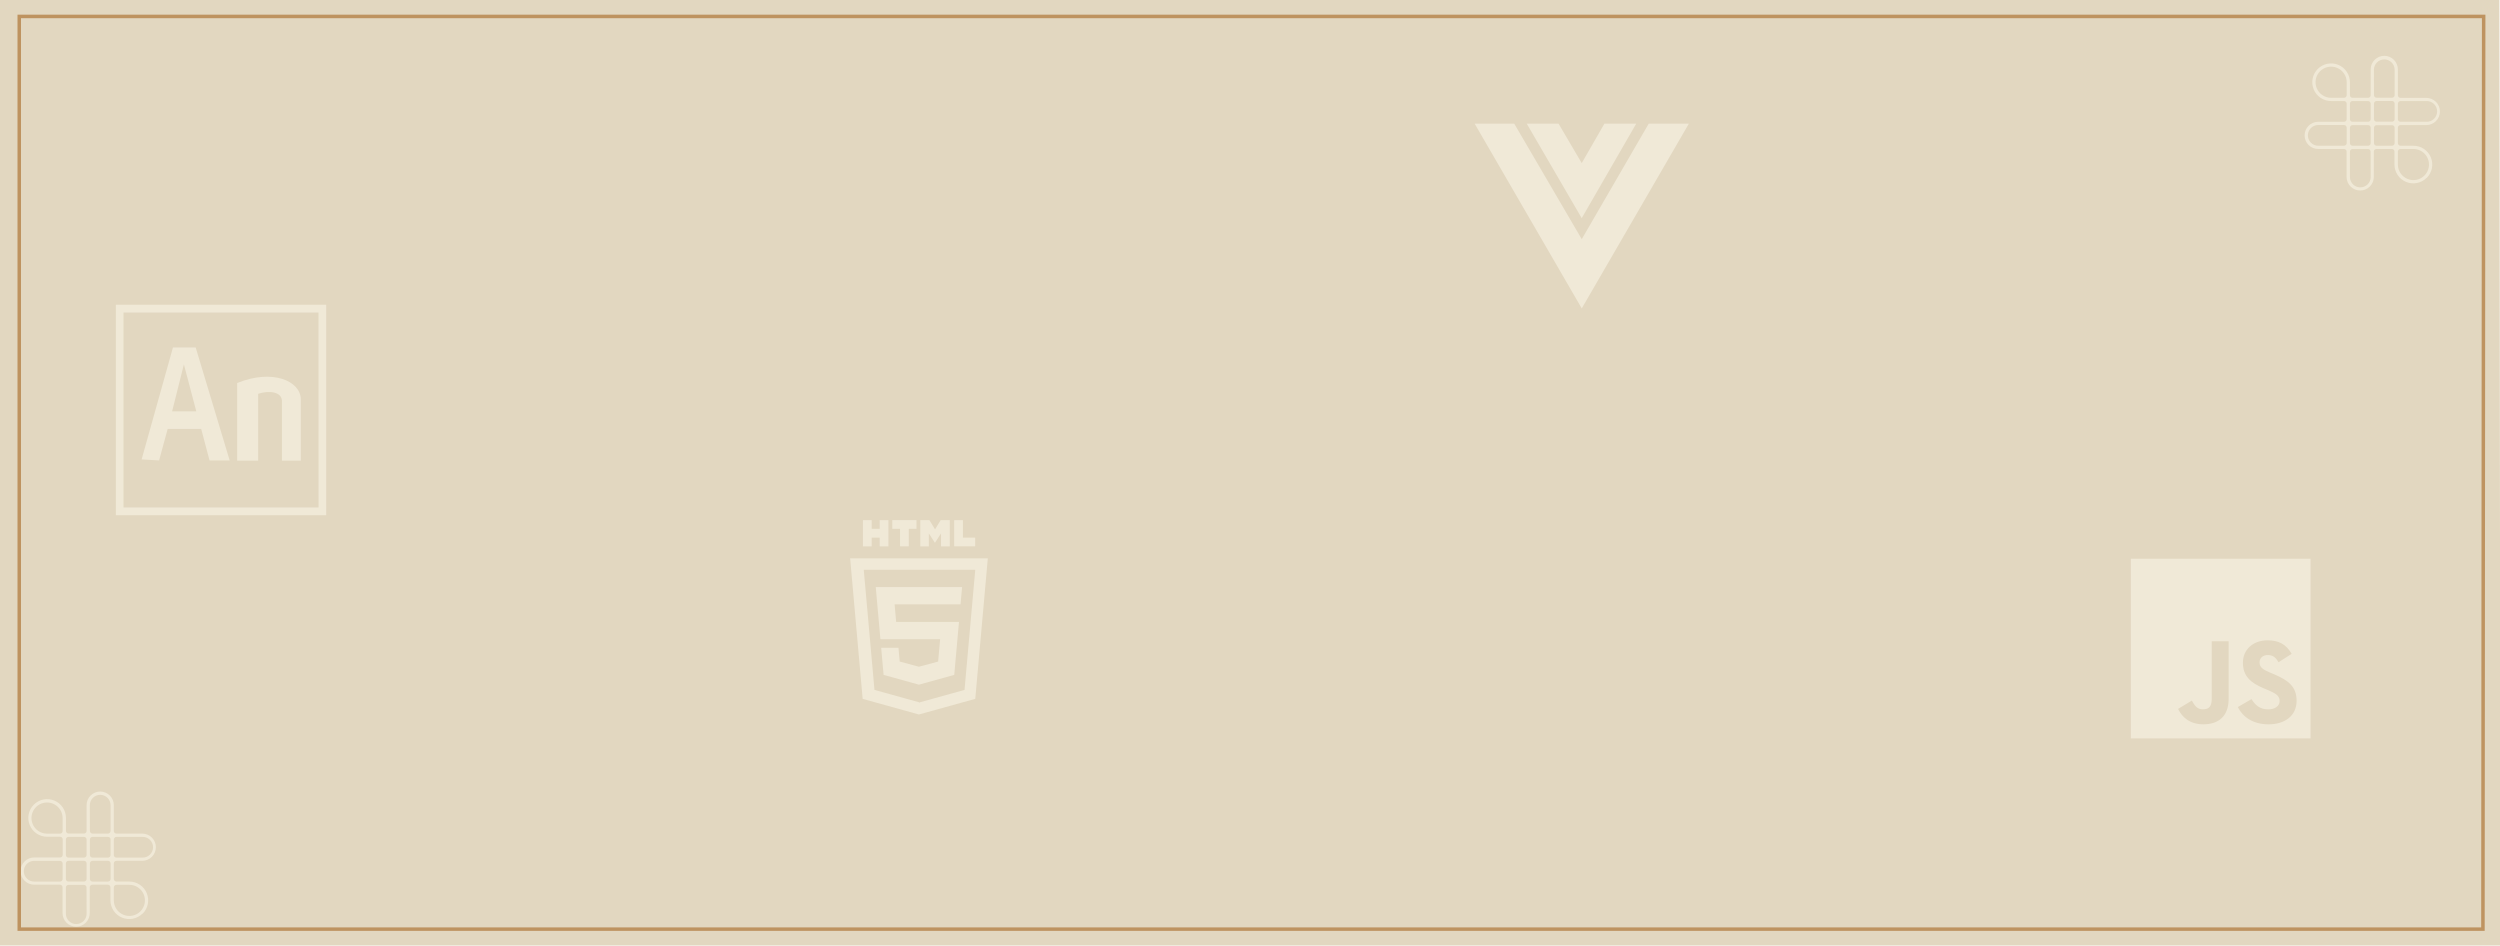 <?xml version="1.0" encoding="utf-8"?>
<!-- Generator: Adobe Illustrator 16.0.0, SVG Export Plug-In . SVG Version: 6.00 Build 0)  -->
<!DOCTYPE svg PUBLIC "-//W3C//DTD SVG 1.1//EN" "http://www.w3.org/Graphics/SVG/1.1/DTD/svg11.dtd">
<svg version="1.1" id="圖層_1" xmlns="http://www.w3.org/2000/svg" xmlns:xlink="http://www.w3.org/1999/xlink" x="0px" y="0px"
	 width="1429.59px" height="540.71px" viewBox="254.91 0 1429.59 540.71" enable-background="new 254.91 0 1429.59 540.71"
	 xml:space="preserve">
<path fill="#E2D7C0" d="M1684.16,0H254.91v540.71h1429.84L1684.16,0z"/>
<path fill="#F0E9D7" d="M1642.61,101.71c1.51-1.504,2.529-3.421,2.95-5.508c0.409-2.086,0.199-4.25-0.61-6.215
	c-0.82-1.966-2.2-3.647-3.96-4.831c-1.771-1.183-3.851-1.815-5.98-1.816h-7.43c-0.391-0.01-0.76-0.169-1.04-0.444
	c-0.271-0.275-0.43-0.646-0.44-1.036v-8.9c0.011-0.375,0.17-0.732,0.431-1c0.14-0.138,0.3-0.247,0.479-0.32s0.38-0.111,0.57-0.11
	h14.79c2.06,0,4.04-0.819,5.5-2.279c1.46-1.459,2.28-3.438,2.28-5.501s-0.82-4.042-2.28-5.501c-1.46-1.459-3.44-2.279-5.5-2.279
	h-14.79c-0.391,0-0.77-0.156-1.05-0.434c-0.271-0.278-0.431-0.654-0.431-1.046V39.7c0-2.063-0.819-4.042-2.279-5.501
	s-3.44-2.279-5.5-2.279c-2.061,0-4.04,0.82-5.5,2.279s-2.28,3.438-2.28,5.501v14.79c-0.01,0.376-0.16,0.734-0.43,1
	c-0.261,0.269-0.62,0.426-1,0.439h-8.95c-0.391,0-0.771-0.156-1.05-0.433c-0.271-0.278-0.431-0.654-0.431-1.046v-7.43
	c0-2.128-0.63-4.208-1.81-5.978c-1.19-1.77-2.87-3.148-4.83-3.963c-1.97-0.814-4.13-1.027-6.22-0.612s-4,1.44-5.51,2.945
	c-1.5,1.504-2.53,3.422-2.94,5.509c-0.42,2.087-0.21,4.25,0.61,6.217c0.81,1.966,2.189,3.646,3.959,4.829
	c1.771,1.182,3.851,1.813,5.98,1.813h7.43c0.19,0,0.391,0.039,0.57,0.113c0.17,0.075,0.34,0.184,0.47,0.321
	c0.141,0.138,0.25,0.301,0.32,0.48s0.11,0.372,0.11,0.565v8.9c0,0.39-0.15,0.764-0.431,1.04c-0.279,0.275-0.649,0.43-1.04,0.43
	h-14.789c-2.061,0-4.041,0.82-5.5,2.279c-1.461,1.459-2.28,3.438-2.28,5.501c0,2.063,0.819,4.042,2.28,5.501
	c1.459,1.459,3.439,2.279,5.5,2.279h14.789c0.381,0.013,0.74,0.17,1,0.44c0.271,0.264,0.42,0.623,0.431,1v14.79
	c0.069,2.016,0.92,3.926,2.38,5.327c1.45,1.401,3.39,2.184,5.41,2.184c2.01,0,3.949-0.783,5.399-2.184
	c1.46-1.401,2.311-3.311,2.38-5.327V86.63c0.011-0.377,0.16-0.736,0.431-1c0.26-0.27,0.62-0.427,1-0.44h8.899
	c0.391,0.002,0.771,0.159,1.04,0.436c0.28,0.277,0.44,0.652,0.44,1.044v7.43c0,2.126,0.63,4.205,1.81,5.973
	c1.19,1.768,2.87,3.146,4.83,3.96c1.96,0.814,4.13,1.028,6.21,0.615c2.09-0.414,4-1.436,5.51-2.938H1642.61z M1595.36,55.93h-7.431
	c-1.76,0.002-3.49-0.519-4.949-1.497c-1.471-0.978-2.61-2.369-3.291-3.997c-0.67-1.628-0.85-3.419-0.51-5.149
	c0.34-1.729,1.19-3.317,2.44-4.564c1.24-1.247,2.83-2.097,4.56-2.441c1.73-0.345,3.521-0.169,5.15,0.505
	c1.63,0.674,3.02,1.816,4,3.281s1.5,3.188,1.5,4.951v7.43c-0.01,0.376-0.16,0.735-0.43,1c-0.131,0.142-0.29,0.255-0.471,0.334
	c-0.18,0.079-0.369,0.122-0.569,0.125V55.93z M1627.58,57.78h14.79c0.8-0.033,1.6,0.096,2.34,0.379
	c0.75,0.283,1.43,0.714,2.01,1.268c0.58,0.553,1.04,1.218,1.351,1.953c0.31,0.735,0.47,1.526,0.47,2.326s-0.16,1.59-0.47,2.325
	c-0.311,0.735-0.771,1.4-1.351,1.953s-1.26,0.984-2.01,1.267c-0.74,0.283-1.54,0.412-2.34,0.379h-14.79
	c-0.19,0.001-0.391-0.036-0.57-0.109c-0.18-0.074-0.34-0.183-0.479-0.32c-0.261-0.268-0.42-0.625-0.431-1v-8.9
	c0-0.392,0.16-0.768,0.431-1.05c0.13-0.148,0.29-0.269,0.479-0.353c0.18-0.084,0.37-0.131,0.57-0.138V57.78z M1624.25,59.26v8.9
	c-0.01,0.377-0.17,0.735-0.439,1c-0.261,0.269-0.621,0.423-1,0.43h-8.9c-0.391,0-0.76-0.155-1.04-0.431
	c-0.271-0.275-0.431-0.649-0.431-1.039v-8.9c0-0.194,0.041-0.386,0.11-0.566c0.07-0.18,0.181-0.343,0.32-0.48
	c0.13-0.138,0.3-0.247,0.479-0.322c0.17-0.074,0.37-0.112,0.561-0.112h8.9c0.39,0.01,0.76,0.173,1.029,0.455
	c0.271,0.28,0.42,0.656,0.41,1.045V59.26z M1612.4,39.66c0.06-1.529,0.71-2.976,1.819-4.035c1.101-1.06,2.57-1.651,4.11-1.651
	c1.53,0,3,0.592,4.1,1.651c1.11,1.06,1.76,2.506,1.82,4.035v14.79c-0.01,0.377-0.17,0.735-0.439,1c-0.261,0.271-0.621,0.429-1,0.439
	h-8.9c-0.391-0.005-0.76-0.163-1.04-0.439c-0.271-0.277-0.431-0.65-0.431-1.04L1612.4,39.66z M1598.689,59.26
	c0-0.194,0.041-0.388,0.11-0.568c0.07-0.18,0.181-0.344,0.32-0.481s0.3-0.247,0.479-0.321c0.181-0.074,0.381-0.111,0.57-0.11h8.891
	c0.39,0.01,0.76,0.169,1.039,0.445c0.271,0.275,0.431,0.646,0.44,1.035v8.9c0,0.194-0.04,0.386-0.11,0.565
	c-0.08,0.179-0.189,0.341-0.319,0.478c-0.141,0.136-0.3,0.245-0.48,0.318c-0.18,0.073-0.38,0.11-0.569,0.109h-8.9
	c-0.19,0.001-0.391-0.036-0.57-0.109c-0.17-0.073-0.34-0.182-0.479-0.318c-0.13-0.137-0.24-0.299-0.32-0.478
	c-0.07-0.179-0.11-0.371-0.11-0.565L1598.689,59.26z M1595.36,83.34h-14.79c-0.78,0.001-1.551-0.151-2.271-0.45
	s-1.37-0.737-1.92-1.29c-0.83-0.828-1.39-1.884-1.62-3.033c-0.229-1.149-0.12-2.341,0.33-3.423c0.45-1.083,1.21-2.008,2.19-2.658
	c0.97-0.65,2.12-0.997,3.29-0.995h14.79c0.39,0.01,0.76,0.168,1.029,0.441c0.271,0.273,0.431,0.642,0.44,1.028v8.9
	c-0.01,0.376-0.16,0.734-0.43,1c-0.271,0.284-0.65,0.449-1.04,0.46V83.34z M1599.12,82.91c-0.271-0.266-0.42-0.624-0.431-1v-8.9
	c0-0.194,0.041-0.386,0.11-0.564c0.08-0.179,0.19-0.342,0.32-0.479c0.14-0.136,0.31-0.245,0.479-0.318
	c0.181-0.073,0.381-0.11,0.57-0.109h8.891c0.189-0.001,0.39,0.036,0.569,0.109c0.181,0.073,0.34,0.182,0.48,0.318
	c0.13,0.137,0.239,0.299,0.319,0.479c0.07,0.179,0.11,0.371,0.11,0.564v8.9c-0.01,0.376-0.16,0.734-0.43,1
	c-0.271,0.263-0.62,0.416-1,0.43h-8.95c-0.38-0.02-0.73-0.18-1-0.45L1599.12,82.91z M1610.54,101.46
	c-0.06,1.529-0.71,2.975-1.82,4.035c-1.1,1.06-2.569,1.651-4.1,1.651c-1.54,0-3.01-0.591-4.11-1.651
	c-1.109-1.06-1.76-2.506-1.82-4.035V86.67c0.011-0.377,0.16-0.736,0.431-1c0.27-0.269,0.62-0.426,1-0.44h8.89
	c0.391,0,0.771,0.156,1.051,0.433c0.27,0.278,0.43,0.654,0.43,1.047L1610.54,101.46z M1622.77,83.34h-8.899
	c-0.38-0.013-0.73-0.167-1-0.43c-0.271-0.266-0.42-0.624-0.431-1v-8.9c0-0.187,0.041-0.371,0.121-0.543
	c0.069-0.171,0.18-0.327,0.31-0.457c0.27-0.267,0.62-0.421,1-0.43h8.899c0.391,0.008,0.761,0.165,1.03,0.438
	c0.28,0.273,0.44,0.643,0.45,1.031v8.9c-0.03,0.373-0.2,0.722-0.47,0.976c-0.271,0.254-0.641,0.396-1.011,0.395V83.34z
	 M1626.1,86.67c0-0.392,0.16-0.767,0.44-1.044c0.271-0.277,0.649-0.434,1.04-0.436h7.43c1.76,0.002,3.48,0.525,4.94,1.504
	c1.46,0.979,2.6,2.369,3.27,3.994c0.681,1.626,0.851,3.415,0.511,5.14c-0.341,1.726-1.19,3.311-2.44,4.554
	c-1.24,1.244-2.83,2.092-4.55,2.435c-1.73,0.344-3.521,0.169-5.141-0.504c-1.63-0.672-3.02-1.811-4-3.273
	c-0.97-1.462-1.5-3.182-1.5-4.941V86.67z"/>
<path fill="#F0E9D7" d="M336.5,522.46c1.502-1.505,2.524-3.422,2.938-5.508s0.199-4.248-0.614-6.212
	c-0.815-1.964-2.193-3.645-3.96-4.825c-1.769-1.182-3.848-1.814-5.974-1.815h-7.42c-0.39-0.01-0.76-0.169-1.036-0.444
	c-0.274-0.275-0.434-0.646-0.443-1.035v-8.91c0-0.194,0.038-0.386,0.112-0.565c0.074-0.179,0.184-0.341,0.321-0.478
	c0.137-0.137,0.301-0.245,0.48-0.318c0.18-0.072,0.372-0.109,0.565-0.108h14.79c2.063,0,4.042-0.82,5.501-2.279
	s2.279-3.438,2.279-5.501c0-2.063-0.82-4.042-2.279-5.501s-3.438-2.279-5.501-2.279h-14.79c-0.393,0-0.769-0.155-1.047-0.433
	c-0.276-0.278-0.433-0.655-0.433-1.047v-14.79c0-2.063-0.82-4.042-2.279-5.501s-3.438-2.279-5.501-2.279s-4.043,0.82-5.502,2.279
	s-2.278,3.438-2.278,5.501v14.79c-0.009,0.376-0.163,0.734-0.43,1c-0.265,0.269-0.623,0.426-1,0.439h-8.9
	c-0.391-0.003-0.765-0.159-1.04-0.437c-0.276-0.277-0.43-0.652-0.43-1.043v-7.43c0-2.129-0.631-4.21-1.814-5.979
	c-1.182-1.77-2.863-3.149-4.829-3.963c-1.966-0.814-4.129-1.027-6.216-0.612c-2.088,0.415-4.005,1.44-5.51,2.945
	c-1.505,1.504-2.529,3.422-2.945,5.509c-0.415,2.087-0.202,4.251,0.613,6.217c0.814,1.967,2.193,3.646,3.963,4.829
	c1.769,1.183,3.85,1.813,5.978,1.813h7.43c0.194,0,0.386,0.038,0.565,0.112c0.179,0.074,0.341,0.185,0.478,0.321
	c0.136,0.138,0.244,0.301,0.318,0.48c0.073,0.18,0.11,0.372,0.109,0.565v8.891c0.001,0.193-0.036,0.386-0.109,0.565
	c-0.074,0.18-0.182,0.342-0.318,0.48c-0.137,0.137-0.299,0.247-0.478,0.32c-0.179,0.075-0.371,0.113-0.565,0.113h-14.84
	c-2.064,0-4.043,0.82-5.502,2.279s-2.278,3.437-2.278,5.501c0,2.063,0.819,4.042,2.278,5.501s3.438,2.279,5.502,2.279h14.79
	c0.377,0.013,0.735,0.17,1,0.439c0.269,0.263,0.424,0.623,0.43,1v14.79c0,2.063,0.819,4.042,2.278,5.501s3.438,2.279,5.502,2.279
	c2.063,0,4.042-0.82,5.501-2.279s2.279-3.438,2.279-5.501v-14.79c0.01-0.378,0.168-0.737,0.439-1c0.265-0.27,0.622-0.427,1-0.439
	h8.9c0.391,0.003,0.766,0.158,1.043,0.436s0.434,0.652,0.437,1.044v7.43c0.003,2.126,0.637,4.203,1.818,5.97
	c1.183,1.766,2.862,3.143,4.826,3.956c1.964,0.813,4.125,1.025,6.21,0.611s4.001-1.436,5.506-2.937L336.5,522.46z M289.25,476.71
	h-7.43c-1.763,0.002-3.487-0.519-4.953-1.497c-1.467-0.978-2.61-2.369-3.286-3.996c-0.676-1.628-0.854-3.42-0.511-5.148
	c0.342-1.729,1.19-3.318,2.436-4.565s2.833-2.096,4.562-2.441c1.728-0.345,3.52-0.169,5.149,0.506c1.629,0.674,3.021,1.815,4,3.281
	c0.98,1.466,1.503,3.188,1.503,4.951v7.431c-0.003,0.39-0.158,0.763-0.433,1.039C290.012,476.547,289.64,476.705,289.25,476.71z
	 M321.47,478.56h14.79c0.798-0.032,1.596,0.097,2.343,0.38c0.747,0.282,1.431,0.714,2.007,1.268
	c0.576,0.553,1.035,1.217,1.349,1.952c0.314,0.735,0.475,1.526,0.475,2.326c0,0.799-0.16,1.59-0.475,2.324
	c-0.313,0.736-0.772,1.4-1.349,1.953c-0.576,0.555-1.26,0.985-2.007,1.269s-1.545,0.412-2.343,0.379h-14.79
	c-0.194,0.001-0.388-0.036-0.567-0.11c-0.181-0.074-0.345-0.183-0.482-0.32c-0.137-0.138-0.246-0.302-0.32-0.481
	c-0.073-0.18-0.111-0.373-0.109-0.568v-8.89c0.016-0.375,0.169-0.731,0.43-1c0.132-0.15,0.293-0.272,0.473-0.358
	c0.182-0.086,0.377-0.134,0.577-0.142V478.56z M318.14,480.04v8.89c-0.001,0.195-0.04,0.39-0.114,0.569
	c-0.076,0.18-0.187,0.344-0.325,0.481c-0.267,0.267-0.624,0.421-1,0.43h-8.9c-0.39-0.003-0.764-0.158-1.04-0.434
	c-0.276-0.274-0.435-0.646-0.439-1.036v-8.9c0.002-0.392,0.158-0.767,0.436-1.044s0.652-0.433,1.044-0.437h8.9
	c0.385,0.006,0.754,0.161,1.025,0.434c0.273,0.272,0.43,0.641,0.435,1.026L318.14,480.04z M306.28,460.44
	c0-1.573,0.624-3.081,1.736-4.193s2.62-1.737,4.193-1.737c1.572,0,3.081,0.625,4.193,1.737c1.111,1.112,1.736,2.62,1.736,4.193
	v14.79c-0.013,0.377-0.171,0.735-0.439,1c-0.265,0.271-0.622,0.429-1,0.439h-8.9c-0.391-0.005-0.765-0.163-1.041-0.438
	c-0.276-0.277-0.434-0.65-0.438-1.041L306.28,460.44z M292.58,480.04c-0.002-0.194,0.035-0.386,0.109-0.566
	c0.073-0.179,0.181-0.342,0.318-0.479c0.136-0.137,0.299-0.247,0.478-0.321c0.179-0.075,0.371-0.113,0.565-0.113h8.9
	c0.389,0.011,0.76,0.17,1.035,0.445c0.274,0.275,0.435,0.646,0.444,1.035v8.89c0,0.393-0.155,0.77-0.434,1.047
	c-0.277,0.277-0.654,0.434-1.046,0.434h-8.9c-0.194,0-0.386-0.038-0.565-0.113c-0.179-0.074-0.342-0.184-0.478-0.321
	c-0.137-0.138-0.245-0.301-0.318-0.479c-0.074-0.18-0.111-0.372-0.109-0.566V480.04z M289.25,504.12h-14.79
	c-0.779,0.001-1.55-0.152-2.27-0.45c-0.719-0.299-1.372-0.737-1.92-1.29c-0.83-0.828-1.395-1.883-1.624-3.033
	c-0.229-1.148-0.112-2.341,0.337-3.424c0.449-1.082,1.209-2.007,2.184-2.658c0.975-0.649,2.121-0.997,3.293-0.995h14.79
	c0.386,0.011,0.754,0.169,1.028,0.442c0.273,0.273,0.432,0.641,0.442,1.028v8.899c0.001,0.195-0.036,0.389-0.11,0.568
	c-0.074,0.18-0.183,0.344-0.32,0.482c-0.281,0.266-0.654,0.411-1.04,0.409V504.12z M293.01,503.69
	c-0.138-0.139-0.247-0.303-0.321-0.482c-0.074-0.18-0.111-0.373-0.109-0.568v-8.93c0-0.194,0.038-0.386,0.113-0.565
	c0.074-0.179,0.183-0.341,0.321-0.478c0.137-0.137,0.301-0.245,0.48-0.318c0.18-0.072,0.372-0.109,0.566-0.108h8.89
	c0.193-0.001,0.386,0.036,0.564,0.108c0.181,0.073,0.344,0.182,0.481,0.318c0.137,0.137,0.246,0.299,0.321,0.478
	c0.073,0.18,0.112,0.371,0.112,0.565v8.9c0.001,0.194-0.036,0.388-0.109,0.567c-0.074,0.181-0.184,0.345-0.32,0.482
	c-0.269,0.263-0.625,0.416-1,0.43h-8.9c-0.198,0.012-0.396-0.016-0.583-0.081c-0.187-0.064-0.36-0.167-0.507-0.299V503.69z
	 M304.43,522.24c0.032,0.799-0.096,1.596-0.379,2.343s-0.715,1.43-1.268,2.007c-0.553,0.576-1.218,1.035-1.953,1.349
	s-1.526,0.475-2.325,0.475c-0.8,0-1.591-0.161-2.326-0.475c-0.735-0.313-1.399-0.772-1.953-1.349
	c-0.553-0.577-0.984-1.26-1.267-2.007s-0.412-1.544-0.379-2.343v-14.79c0.007-0.377,0.161-0.736,0.43-1
	c0.264-0.271,0.622-0.427,1-0.44h8.9c0.392,0,0.769,0.156,1.046,0.434c0.278,0.277,0.434,0.653,0.434,1.047L304.43,522.24z
	 M316.66,504.12h-8.9c-0.376-0.013-0.732-0.167-1-0.43c-0.139-0.138-0.25-0.302-0.325-0.481s-0.114-0.374-0.114-0.569v-8.93
	c0.005-0.39,0.163-0.762,0.439-1.037c0.276-0.274,0.65-0.43,1.04-0.433h8.9c0.385,0.013,0.75,0.172,1.021,0.444
	c0.271,0.273,0.429,0.641,0.438,1.025v8.9c0,0.195-0.039,0.391-0.115,0.571c-0.075,0.183-0.186,0.347-0.325,0.485
	c-0.14,0.138-0.305,0.248-0.486,0.323c-0.183,0.074-0.377,0.11-0.573,0.109V504.12z M319.99,507.45
	c0.002-0.393,0.159-0.768,0.436-1.044c0.277-0.277,0.652-0.434,1.044-0.437h7.42c1.761,0,3.48,0.522,4.943,1.499
	c1.464,0.979,2.604,2.367,3.278,3.993c0.674,1.625,0.851,3.414,0.508,5.141c-0.342,1.727-1.189,3.313-2.434,4.558
	c-1.242,1.245-2.827,2.093-4.554,2.438c-1.726,0.345-3.515,0.17-5.141-0.503c-1.627-0.672-3.018-1.811-3.997-3.272
	c-0.979-1.463-1.502-3.183-1.504-4.942V507.45z"/>
<path fill="#F0E9D7" d="M1220.66,70.71h-22.95l-38.3,66.06l-38.61-66.06h-22.64l61.25,105.65L1220.66,70.71z"/>
<path fill="#F0E9D7" d="M1127.95,70.71l31.439,54.04l31.181-54.04h-18.2l-12.97,22.56l-13.25-22.56H1127.95z"/>
<path fill="#F0E9D7" d="M1473.4,319.49v102.76h102.76V319.49H1473.4z M1529.32,399.641c0,10-5.86,14.549-14.42,14.549
	c-7.721,0-12.211-4-14.48-8.819l7.86-4.761c1.52,2.69,2.899,5,6.21,5c3.31,0,5.17-1.239,5.17-6.069v-32.83h9.66V399.641z
	 M1552.15,414.2c-9,0-14.761-4.28-17.59-9.87l7.859-4.551c2.07,3.381,4.76,5.861,9.52,5.861c4,0,6.551-2,6.551-4.761
	c0-3.31-2.62-4.479-7-6.409l-2.41-1c-7-3-11.59-6.691-11.59-14.551c0-7.24,5.52-12.76,14.14-12.76c6.14,0,10.56,2.14,13.73,7.72
	l-7.521,4.83c-1.66-3-3.45-4.14-6.21-4.14s-4.62,1.8-4.62,4.14c0,2.899,1.79,4.069,5.93,5.87l2.421,1
	c8.2,3.52,12.829,7.109,12.829,15.17c-0.029,8.689-6.859,13.45-16.029,13.45H1552.15z"/>
<path fill="#F0E9D7" d="M321.16,174.27V294.6h120.29V174.27H321.16z M437.07,290.18H325.54V178.71h111.49L437.07,290.18z"/>
<path fill="#F0E9D7" d="M426.921,263.44v-35c0-10.57-16.16-17.67-36.39-9.41v44.41h12v-38.25c6.279-2.09,13.6-1.16,13.6,4.18v34.07
	H426.921z M366.811,198.71h-13l-17.92,64l10,0.58l4.891-18h19.18l4.771,18h11.51L366.811,198.71z M353.331,235.22l6.74-26.86
	l7.09,26.86H353.331z"/>
<path fill="#F0E9D7" d="M748.37,297.439h5v4.951h4.58v-4.951h5v15h-5v-5h-4.58v5h-5V297.439z"/>
<path fill="#F0E9D7" d="M769.56,302.41h-4.399v-5h13.83v5h-4.41v10h-5v-10H769.56z"/>
<path fill="#F0E9D7" d="M781.16,297.439h5.229l3.21,5.271l3.21-5.271h5.221v15h-5v-7.43l-3.45,5.33h-0.09l-3.45-5.33v7.43h-4.88
	V297.439z"/>
<path fill="#F0E9D7" d="M800.54,297.439h5v10h7v4.951h-12V297.439z"/>
<path fill="#F0E9D7" d="M780.41,335.71h-0.03H755.7l0.229,2.64l2.431,27.16h22.02h0.03h12.1l-1.14,12.79l-10.99,2.96h-0.01
	l-10.98-2.96l-0.699-7.86h-5.33H758.8l1.38,15.48l20.19,5.6l0.04-0.01l20.17-5.59l0.15-1.67l2.319-25.95l0.24-2.64h-2.66h-20.22
	h-0.03h-13.01l-0.9-10.09h13.91h0.03h23.74h0.029l0.2-2.221l0.45-5l0.24-2.64H780.41z"/>
<path fill="#F0E9D7" d="M741.051,319.279l7.16,80.361l32.15,8.93l32.239-8.94l7.181-80.351H741.051z M806.461,394.51l-25.45,7.061
	v0.17l-0.3-0.09l-0.3,0.09v-0.17l-25.45-7.061l-6.13-68.66h63.76L806.461,394.51z"/>
<rect x="820.35" y="126.79" fill="none" width="0.15" height="0.15"/>
<rect x="835.85" y="379.73" fill="none" width="0.03" height="0.029"/>
<rect x="446.45" y="126.79" fill="none" width="0.149" height="0.15"/>
<rect x="1194.25" y="126.79" fill="none" width="0.15" height="0.15"/>
<path fill="none" stroke="#BE9360" stroke-width="2" stroke-miterlimit="10" d="M1675.16,9.39H265.92V531.32h1408.82L1675.16,9.39z"
	/>
</svg>

